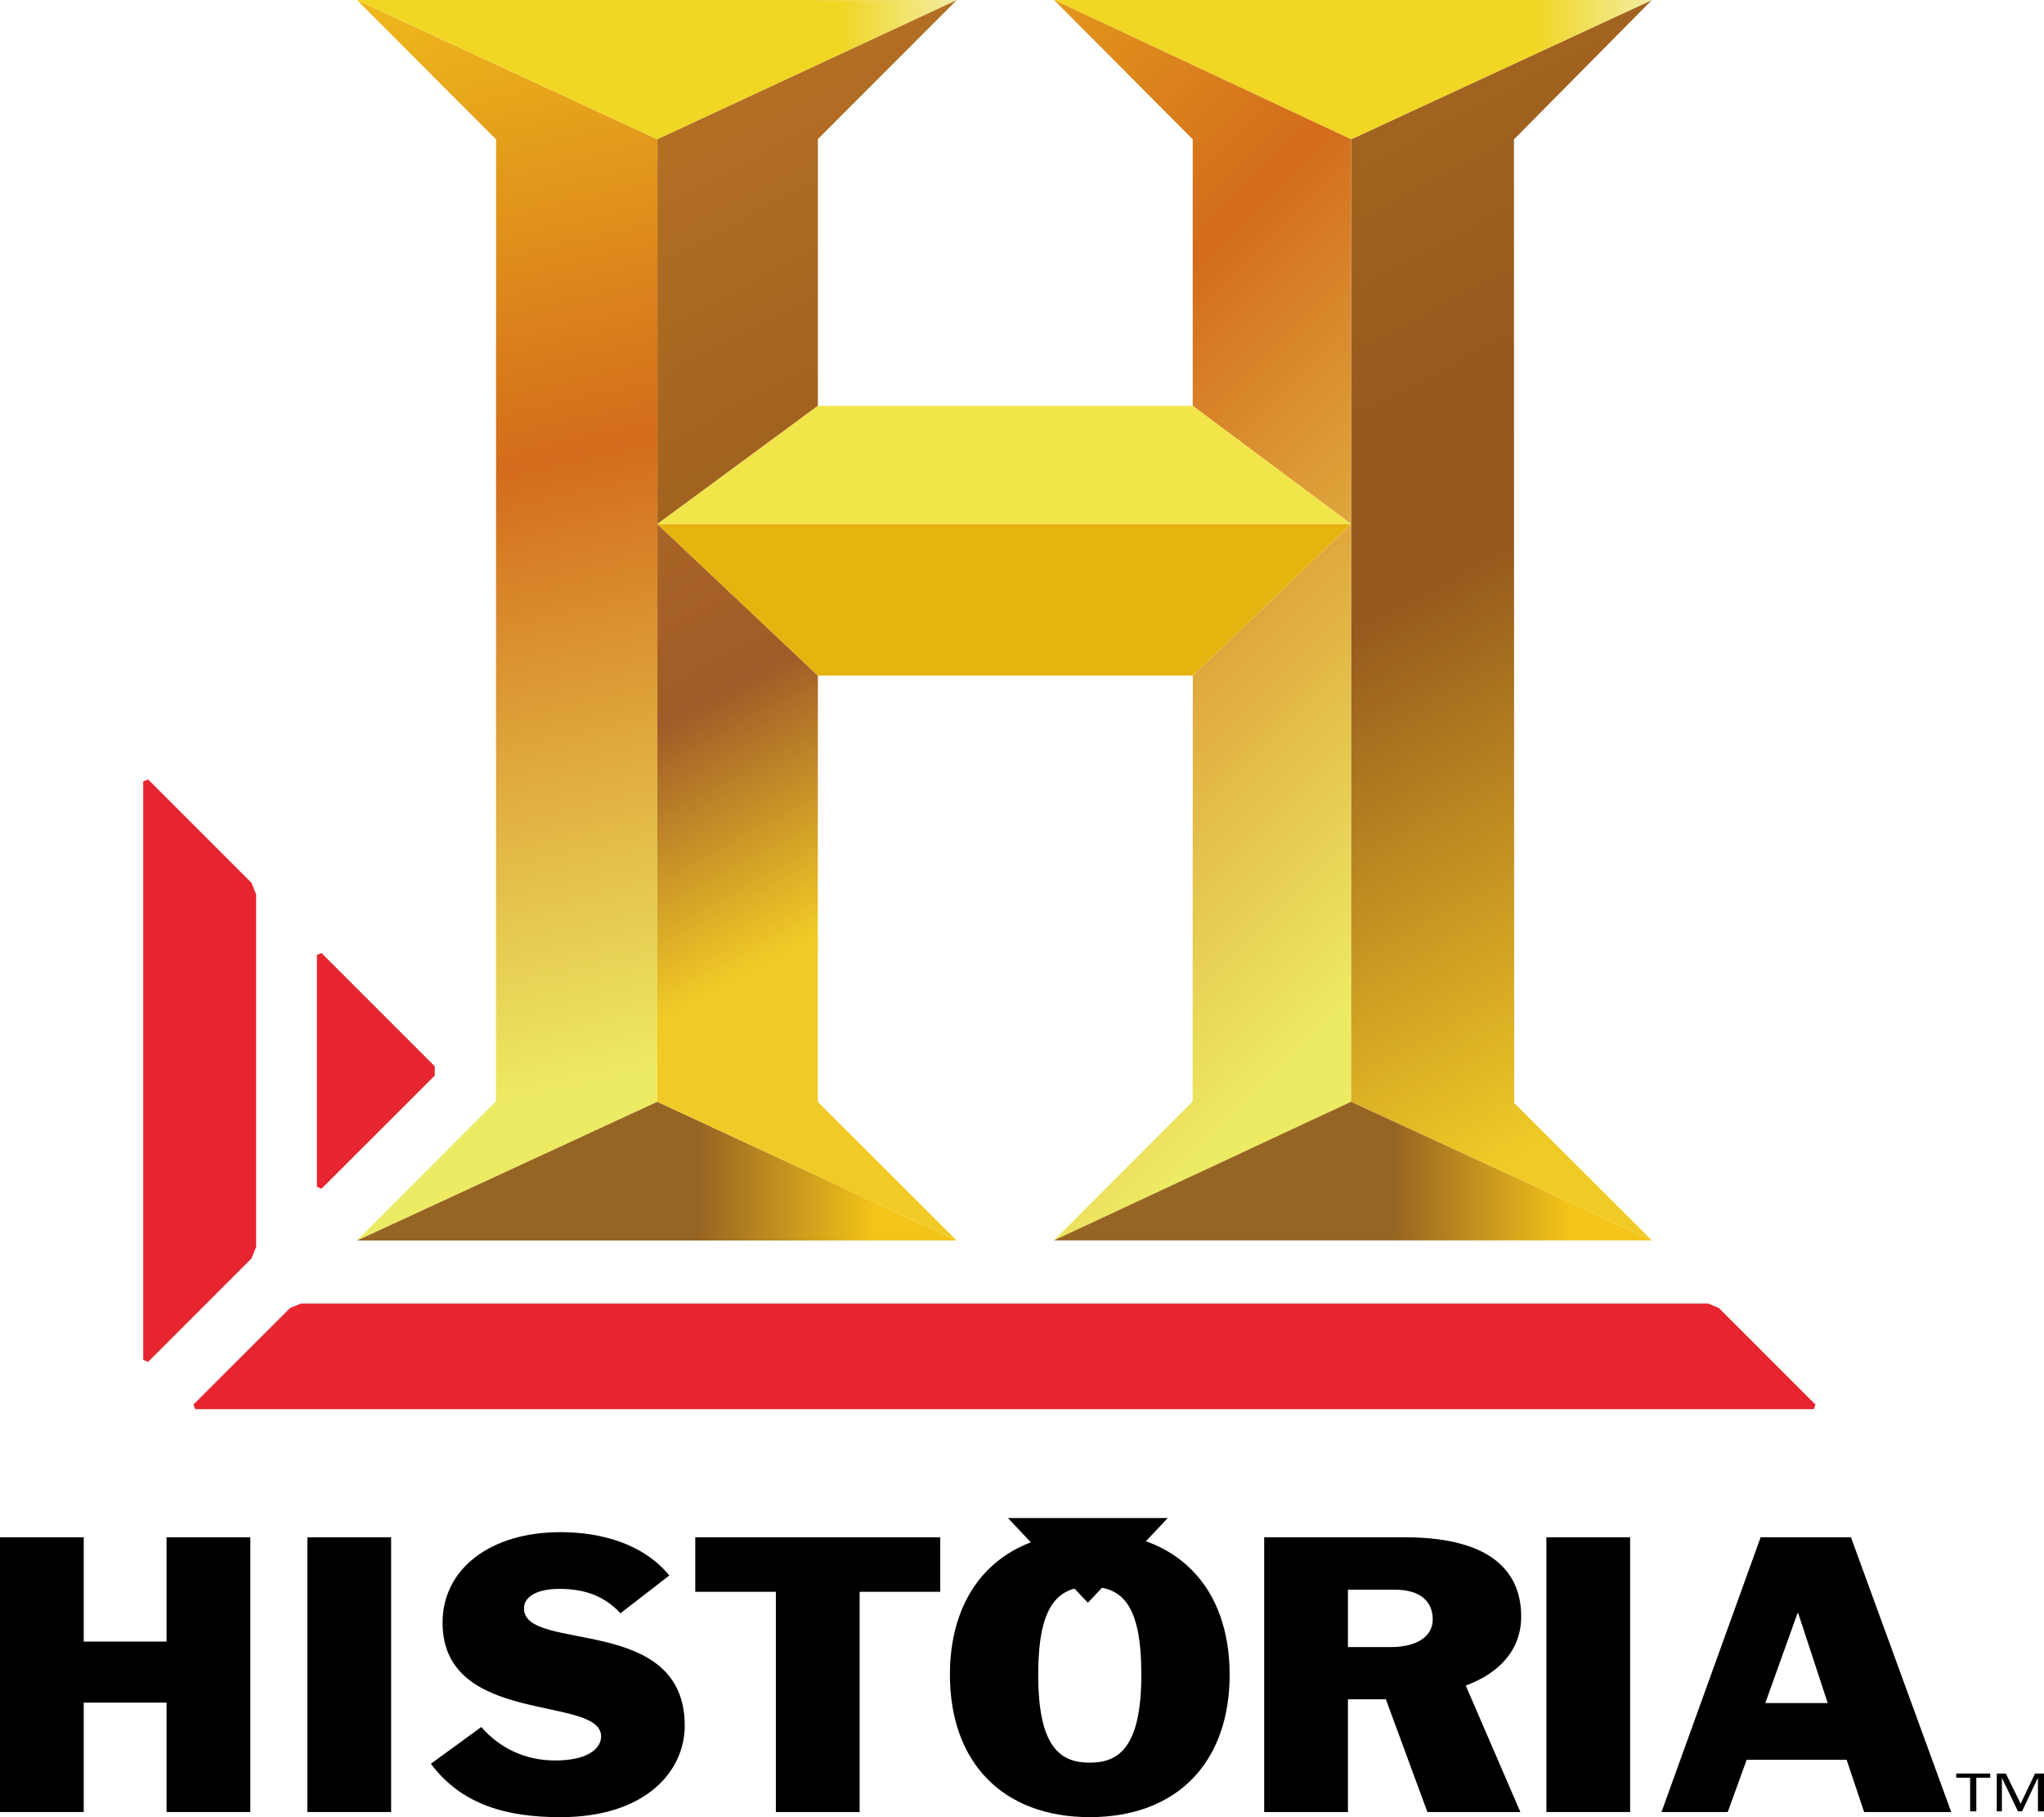 <?xml version="1.0" encoding="UTF-8" standalone="no"?>
<svg xmlns:rdf="http://www.w3.org/1999/02/22-rdf-syntax-ns#" xmlns="http://www.w3.org/2000/svg" xmlns:cc="http://creativecommons.org/ns#" xmlns:dc="http://purl.org/dc/elements/1.1/" enable-background="new 0 0 86 32" xml:space="preserve" height="533.34" viewBox="0 0 600 533.339" width="600" version="1.1" y="0px" x="0px"> <defs> <linearGradient id="b" gradientUnits="userSpaceOnUse" gradientTransform="matrix(165.46 311.19 -311.19 165.46 421.09 -45.453)" x1="0" x2="1" y1="0" y2="0"> <stop stop-color="#b26e23" offset="0"/> <stop stop-color="#b26e23" offset=".113"/> <stop stop-color="#a15b28" offset=".43"/> <stop stop-color="#f0cb27" offset=".643"/> <stop stop-color="#f0cb27" offset=".92"/> <stop stop-color="#f0cb27" offset=".926"/> <stop stop-color="#f0cb27" offset="1"/> </linearGradient> <linearGradient id="c" gradientUnits="userSpaceOnUse" gradientTransform="matrix(170.81 321.24 -321.24 170.81 537.34 -101.59)" x1="0" x2="1" y1="0" y2="0"> <stop stop-color="#b26e23" offset="0"/> <stop stop-color="#95591d" offset=".462"/> <stop stop-color="#95591d" offset=".52"/> <stop stop-color="#95591d" offset=".573"/> <stop stop-color="#f0cb27" offset="1"/> </linearGradient> <linearGradient id="d" gradientUnits="userSpaceOnUse" gradientTransform="matrix(63.308 0 0 63.308 649.24 218.2)" x1="0" x2="1" y1="0" y2="0"> <stop stop-color="#976523" offset="0"/> <stop stop-color="#976523" offset=".189"/> <stop stop-color="#f4c419" offset="1"/> </linearGradient> <linearGradient id="e" gradientUnits="userSpaceOnUse" gradientTransform="matrix(-260.28 -260.28 260.28 -260.28 566.52 275.91)" x1="0" x2="1" y1="0" y2="0"> <stop stop-color="#edeb63" offset="0"/> <stop stop-color="#d36c1c" offset=".51"/> <stop stop-color="#f4ca1b" offset="1"/> </linearGradient> <linearGradient id="f" gradientUnits="userSpaceOnUse" gradientTransform="matrix(-263.35 -263.35 263.35 -263.35 711.15 134.91)" x1="0" x2="1" y1="0" y2="0"> <stop stop-color="#edeb63" offset="0"/> <stop stop-color="#d36c1c" offset=".51"/> <stop stop-color="#f4ca1b" offset="1"/> </linearGradient> <linearGradient id="g" gradientUnits="userSpaceOnUse" gradientTransform="matrix(63.361 0 0 63.361 445.13 218.2)" x1="0" x2="1" y1="0" y2="0"> <stop stop-color="#976523" offset="0"/> <stop stop-color="#976523" offset=".189"/> <stop stop-color="#f4c419" offset="1"/> </linearGradient> <linearGradient id="h" gradientUnits="userSpaceOnUse" gradientTransform="matrix(91.555 0 0 91.555 441.58 -105.17)" x1="0" x2="1" y1="0" y2="0"> <stop stop-color="#f1d624" offset="0"/> <stop stop-color="#f1d624" offset=".126"/> <stop stop-color="#f1d624" offset=".48"/> <stop stop-color="#f1d624" offset=".617"/> <stop stop-color="#f2eda4" offset="1"/> </linearGradient> <linearGradient id="i" gradientUnits="userSpaceOnUse" gradientTransform="matrix(-78.696 -352.07 352.07 -78.696 345.75 237.52)" x1="0" x2="1" y1="0" y2="0"> <stop stop-color="#edeb63" offset="0"/> <stop stop-color="#d36c1c" offset=".51"/> <stop stop-color="#f4ca1b" offset="1"/> </linearGradient> <linearGradient id="j" gradientUnits="userSpaceOnUse" gradientTransform="matrix(91.266 0 0 91.266 645.94 -105.15)" x1="0" x2="1" y1="0" y2="0"> <stop stop-color="#f1d624" offset="0"/> <stop stop-color="#f1d624" offset=".126"/> <stop stop-color="#f1d624" offset=".48"/> <stop stop-color="#f1d624" offset=".617"/> <stop stop-color="#f2eda4" offset="1"/> </linearGradient> <linearGradient id="k" gradientUnits="userSpaceOnUse" gradientTransform="matrix(175.71 330.46 -330.46 175.71 696.89 -185.41)" x1="0" x2="1" y1="0" y2="0"> <stop stop-color="#b26e23" offset="0"/> <stop stop-color="#95591d" offset=".462"/> <stop stop-color="#95591d" offset=".52"/> <stop stop-color="#95591d" offset=".573"/> <stop stop-color="#f0cb27" offset="1"/> </linearGradient> <radialGradient id="a" gradientUnits="userSpaceOnUse" cy="0" cx="0" gradientTransform="matrix(354.48 0 0 354.48 551.52 448.77)" r="1"> <stop stop-color="#9e661f" offset="0"/> <stop stop-color="#9e661f" offset=".14"/> <stop stop-color="#9e661f" offset=".74"/> <stop stop-color="#9e661f" offset=".78"/> <stop stop-color="#e7b40f" offset=".95"/> <stop stop-color="#e7b40f" offset=".954"/> <stop stop-color="#e7b40f" offset="1"/> </radialGradient> </defs> <g transform="translate(-251.72 100.34)" display="none"> <rect height="993.53" width="1492.5" y="-275.49" x="-243.99"/> </g> <g transform="translate(-251.72 100.34)"> <g fill="#e6252f"> <path d="m379.34 215.33v-2.71l-33.25-33.25-1.34 0.55v68.07l1.34 0.55z"/> <path d="m336.88 283.55 3.18-1.3h413.08l3.15 1.3 28.35 28.35-0.51 1.34h-475.09l-0.55-1.34z"/> <path d="m293.76 298.78 1.44 0.58 30.34-30.34 1.37-3.42v-103.44l-1.37-3.39-30.34-30.34-1.44 0.58z"/> </g> <path fill="url(#k)" d="m648.33-59.461-0.04 282.49 88.31 40.67-40.4-40.33-0.07-282.8 40.5-40.91z"/> <path fill="url(#j)" d="m561.12-100.34 87.21 40.879 88.3-40.879z"/> <path fill="url(#i)" d="m356.49-100.34 40.85 40.913-0.03 282.32-40.78 40.85h0.03l88.1-40.71 0.04-282.49z"/> <path fill="url(#h)" d="m356.53-100.34 88.17 40.879 87.86-40.849z"/> <path fill="url(#g)" d="m444.66 223.03h0.04zm-88.1 40.71h176l-87.9-40.71z"/> <path fill="url(#f)" d="m561.12-100.34 40.71 40.879v78.24l46.5 34.686v-112.93z"/> <path fill="url(#e)" d="m601.86 97.944-0.07 124.98-40.67 40.78 87.17-40.61 0.04-169.62z"/> <path fill="url(#d)" d="m561.12 263.7h175.48l-88.31-40.67z"/> <path fill="url(#c)" d="m444.7-59.461v112.93l47.11-34.69v-78.309l40.75-40.78z"/> <path fill="url(#b)" d="m444.66 223.03 87.9 40.71-40.78-40.71 0.03-125.09-47.11-44.475z"/> <path fill="url(#a)" d="m444.7 53.465 47.11 44.479h110.05l46.47-44.479z"/> <path d="m648.31 53.452-46.5-34.686h-109.98l-47.12 34.686z" fill="#f1e54a"/> <g> <path d="m547.6 345.2h46.91l-23.46 24.86z"/> <path d="m831.85 431.28h-1.81v-9.87h-4.08v-1.23h9.97v1.23h-4.08z"/> <path d="m851.72 431.28h-1.78v-9.69h-0.1l-4.56 9.69h-1.2l-4.65-9.69h-0.07v9.69h-1.51v-11.1h2.67l4.35 8.87 4.21-8.87h2.64z"/> <path d="m251.72 350.84h24.58v30.62h24.31v-30.62h24.59v80.64h-24.59v-32.12h-24.31v32.12h-24.58z"/> <path d="m341.94 350.85h24.59v80.63h-24.59z"/> <path d="m433.85 373.14c-4.76-5.1-10.48-7.15-17.98-7.15-6.12 0-10.34 2.05-10.34 5.75 0 13.04 47.19 1.5 47.19 34.38 0 13.32-11.37 26.87-36.5 26.87-15.34 0-28.9-3.42-38.01-15.68l14.79-10.78c5.38 6.19 12.88 9.82 21.64 9.82 9.66 0 13.53-3.52 13.53-7.05 0-12.26-46.54-2.88-46.54-33.39 0-15.78 14.01-26.57 34.59-26.57 12.05 0 24.34 3.43 31.98 12.71z"/> <path d="m479.47 366.84h-23.66v-15.99h71.91v15.99h-23.66v64.65h-24.59z"/> <path d="m571.62 432.98c-25.58 0-41.06-16.09-41.06-41.81 0-25.71 15.48-41.81 41.06-41.81 25.61 0 41.05 16.1 41.05 41.81 0 25.72-15.44 41.81-41.05 41.81m-15.14-41.81c0 21.64 6.71 25.82 15.14 25.82 8.28 0 15.13-4.18 15.13-25.82 0-20.47-5.58-25.81-15.13-25.81-9.9 0-15.14 6.3-15.14 25.81"/> <path d="m622.81 350.84h41.2c28.66 0 34.24 12.81 34.24 23.25 0 10.04-6.71 16.75-16.27 20.27l16.03 37.12h-27.29l-12.19-33.08h-11.13v33.08h-24.59zm24.59 32.22h12.74c7.05 0 12.15-2.87 12.15-8.11 0-5.14-3.52-8.73-11.13-8.73h-13.76z"/> <path d="m705.65 350.85h24.58v80.63h-24.58z"/> <path d="m768.54 350.84h26.51l29.44 80.64h-25.57l-5.14-15.34h-29.34l-5.55 15.34h-19.45zm1.37 48.66h18.32l-8.66-26.37h-0.21z"/> </g> </g> </svg>
